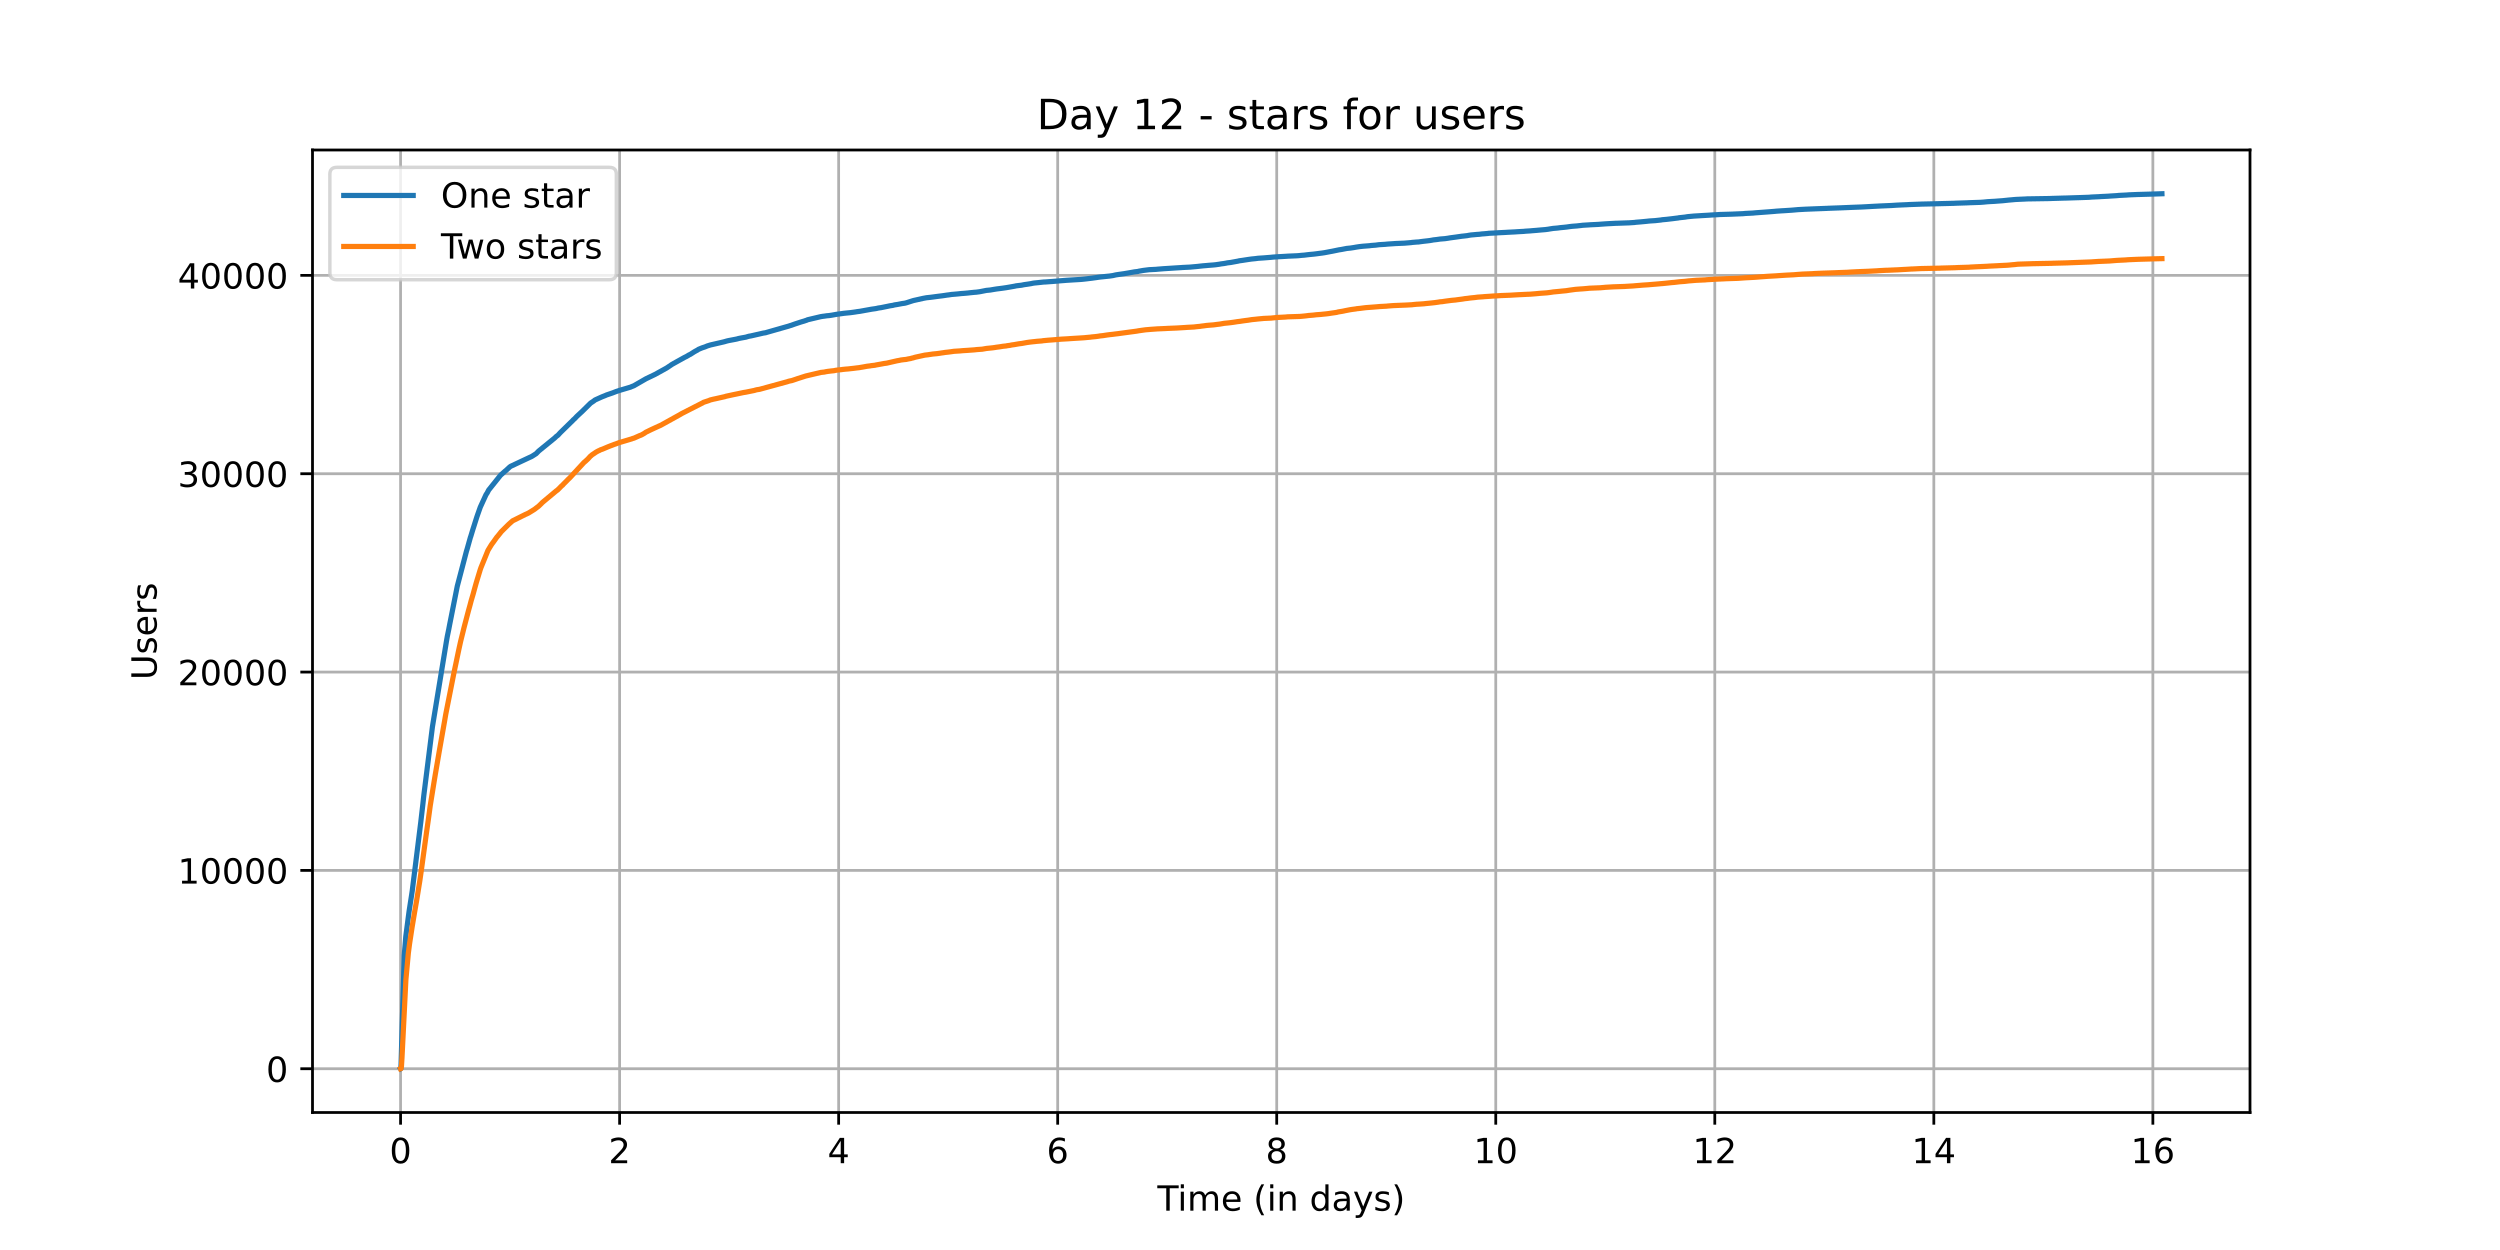 <?xml version="1.0" encoding="utf-8" standalone="no"?>
<!DOCTYPE svg PUBLIC "-//W3C//DTD SVG 1.1//EN"
  "http://www.w3.org/Graphics/SVG/1.1/DTD/svg11.dtd">
<!-- Created with matplotlib (https://matplotlib.org/) -->
<svg height="360pt" version="1.1" viewBox="0 0 720 360" width="720pt" xmlns="http://www.w3.org/2000/svg" xmlns:xlink="http://www.w3.org/1999/xlink">
 <defs>
  <style type="text/css">*{stroke-linecap:butt;stroke-linejoin:round;}</style>
 </defs>
 <g id="figure_1">
  <g id="patch_1">
   <path d="M 0 360 
L 720 360 
L 720 0 
L 0 0 
z
" style="fill:#ffffff;"/>
  </g>
  <g id="axes_1">
   <g id="patch_2">
    <path d="M 90 320.4 
L 648 320.4 
L 648 43.2 
L 90 43.2 
z
" style="fill:#ffffff;"/>
   </g>
   <g id="matplotlib.axis_1">
    <g id="xtick_1">
     <g id="line2d_1">
      <path clip-path="url(#pd84217b434)" d="M 115.364 320.4 
L 115.364 43.2 
" style="fill:none;stroke:#b0b0b0;stroke-linecap:square;stroke-width:0.8;"/>
     </g>
     <g id="line2d_2">
      <defs>
       <path d="M 0 0 
L 0 3.5 
" id="m5173b60375" style="stroke:#000000;stroke-width:0.8;"/>
      </defs>
      <g>
       <use style="stroke:#000000;stroke-width:0.8;" x="115.364" xlink:href="#m5173b60375" y="320.4"/>
      </g>
     </g>
     <g id="text_1">
      <!-- 0 -->
      <g transform="translate(112.182 334.998)scale(0.1 -0.1)">
       <defs>
        <path d="M 31.781 66.406 
Q 24.172 66.406 20.328 58.906 
Q 16.5 51.422 16.5 36.375 
Q 16.5 21.391 20.328 13.891 
Q 24.172 6.391 31.781 6.391 
Q 39.453 6.391 43.281 13.891 
Q 47.125 21.391 47.125 36.375 
Q 47.125 51.422 43.281 58.906 
Q 39.453 66.406 31.781 66.406 
z
M 31.781 74.219 
Q 44.047 74.219 50.516 64.516 
Q 56.984 54.828 56.984 36.375 
Q 56.984 17.969 50.516 8.266 
Q 44.047 -1.422 31.781 -1.422 
Q 19.531 -1.422 13.062 8.266 
Q 6.594 17.969 6.594 36.375 
Q 6.594 54.828 13.062 64.516 
Q 19.531 74.219 31.781 74.219 
z
" id="DejaVuSans-48"/>
       </defs>
       <use xlink:href="#DejaVuSans-48"/>
      </g>
     </g>
    </g>
    <g id="xtick_2">
     <g id="line2d_3">
      <path clip-path="url(#pd84217b434)" d="M 178.446 320.4 
L 178.446 43.2 
" style="fill:none;stroke:#b0b0b0;stroke-linecap:square;stroke-width:0.8;"/>
     </g>
     <g id="line2d_4">
      <g>
       <use style="stroke:#000000;stroke-width:0.8;" x="178.446" xlink:href="#m5173b60375" y="320.4"/>
      </g>
     </g>
     <g id="text_2">
      <!-- 2 -->
      <g transform="translate(175.265 334.998)scale(0.1 -0.1)">
       <defs>
        <path d="M 19.188 8.297 
L 53.609 8.297 
L 53.609 0 
L 7.328 0 
L 7.328 8.297 
Q 12.938 14.109 22.625 23.891 
Q 32.328 33.688 34.812 36.531 
Q 39.547 41.844 41.422 45.531 
Q 43.312 49.219 43.312 52.781 
Q 43.312 58.594 39.234 62.25 
Q 35.156 65.922 28.609 65.922 
Q 23.969 65.922 18.812 64.312 
Q 13.672 62.703 7.812 59.422 
L 7.812 69.391 
Q 13.766 71.781 18.938 73 
Q 24.125 74.219 28.422 74.219 
Q 39.75 74.219 46.484 68.547 
Q 53.219 62.891 53.219 53.422 
Q 53.219 48.922 51.531 44.891 
Q 49.859 40.875 45.406 35.406 
Q 44.188 33.984 37.641 27.219 
Q 31.109 20.453 19.188 8.297 
z
" id="DejaVuSans-50"/>
       </defs>
       <use xlink:href="#DejaVuSans-50"/>
      </g>
     </g>
    </g>
    <g id="xtick_3">
     <g id="line2d_5">
      <path clip-path="url(#pd84217b434)" d="M 241.529 320.4 
L 241.529 43.2 
" style="fill:none;stroke:#b0b0b0;stroke-linecap:square;stroke-width:0.8;"/>
     </g>
     <g id="line2d_6">
      <g>
       <use style="stroke:#000000;stroke-width:0.8;" x="241.529" xlink:href="#m5173b60375" y="320.4"/>
      </g>
     </g>
     <g id="text_3">
      <!-- 4 -->
      <g transform="translate(238.348 334.998)scale(0.1 -0.1)">
       <defs>
        <path d="M 37.797 64.312 
L 12.891 25.391 
L 37.797 25.391 
z
M 35.203 72.906 
L 47.609 72.906 
L 47.609 25.391 
L 58.016 25.391 
L 58.016 17.188 
L 47.609 17.188 
L 47.609 0 
L 37.797 0 
L 37.797 17.188 
L 4.891 17.188 
L 4.891 26.703 
z
" id="DejaVuSans-52"/>
       </defs>
       <use xlink:href="#DejaVuSans-52"/>
      </g>
     </g>
    </g>
    <g id="xtick_4">
     <g id="line2d_7">
      <path clip-path="url(#pd84217b434)" d="M 304.612 320.4 
L 304.612 43.2 
" style="fill:none;stroke:#b0b0b0;stroke-linecap:square;stroke-width:0.8;"/>
     </g>
     <g id="line2d_8">
      <g>
       <use style="stroke:#000000;stroke-width:0.8;" x="304.612" xlink:href="#m5173b60375" y="320.4"/>
      </g>
     </g>
     <g id="text_4">
      <!-- 6 -->
      <g transform="translate(301.43 334.998)scale(0.1 -0.1)">
       <defs>
        <path d="M 33.016 40.375 
Q 26.375 40.375 22.484 35.828 
Q 18.609 31.297 18.609 23.391 
Q 18.609 15.531 22.484 10.953 
Q 26.375 6.391 33.016 6.391 
Q 39.656 6.391 43.531 10.953 
Q 47.406 15.531 47.406 23.391 
Q 47.406 31.297 43.531 35.828 
Q 39.656 40.375 33.016 40.375 
z
M 52.594 71.297 
L 52.594 62.312 
Q 48.875 64.062 45.094 64.984 
Q 41.312 65.922 37.594 65.922 
Q 27.828 65.922 22.672 59.328 
Q 17.531 52.734 16.797 39.406 
Q 19.672 43.656 24.016 45.922 
Q 28.375 48.188 33.594 48.188 
Q 44.578 48.188 50.953 41.516 
Q 57.328 34.859 57.328 23.391 
Q 57.328 12.156 50.688 5.359 
Q 44.047 -1.422 33.016 -1.422 
Q 20.359 -1.422 13.672 8.266 
Q 6.984 17.969 6.984 36.375 
Q 6.984 53.656 15.188 63.938 
Q 23.391 74.219 37.203 74.219 
Q 40.922 74.219 44.703 73.484 
Q 48.484 72.75 52.594 71.297 
z
" id="DejaVuSans-54"/>
       </defs>
       <use xlink:href="#DejaVuSans-54"/>
      </g>
     </g>
    </g>
    <g id="xtick_5">
     <g id="line2d_9">
      <path clip-path="url(#pd84217b434)" d="M 367.694 320.4 
L 367.694 43.2 
" style="fill:none;stroke:#b0b0b0;stroke-linecap:square;stroke-width:0.8;"/>
     </g>
     <g id="line2d_10">
      <g>
       <use style="stroke:#000000;stroke-width:0.8;" x="367.694" xlink:href="#m5173b60375" y="320.4"/>
      </g>
     </g>
     <g id="text_5">
      <!-- 8 -->
      <g transform="translate(364.513 334.998)scale(0.1 -0.1)">
       <defs>
        <path d="M 31.781 34.625 
Q 24.75 34.625 20.719 30.859 
Q 16.703 27.094 16.703 20.516 
Q 16.703 13.922 20.719 10.156 
Q 24.75 6.391 31.781 6.391 
Q 38.812 6.391 42.859 10.172 
Q 46.922 13.969 46.922 20.516 
Q 46.922 27.094 42.891 30.859 
Q 38.875 34.625 31.781 34.625 
z
M 21.922 38.812 
Q 15.578 40.375 12.031 44.719 
Q 8.5 49.078 8.5 55.328 
Q 8.5 64.062 14.719 69.141 
Q 20.953 74.219 31.781 74.219 
Q 42.672 74.219 48.875 69.141 
Q 55.078 64.062 55.078 55.328 
Q 55.078 49.078 51.531 44.719 
Q 48 40.375 41.703 38.812 
Q 48.828 37.156 52.797 32.312 
Q 56.781 27.484 56.781 20.516 
Q 56.781 9.906 50.312 4.234 
Q 43.844 -1.422 31.781 -1.422 
Q 19.734 -1.422 13.25 4.234 
Q 6.781 9.906 6.781 20.516 
Q 6.781 27.484 10.781 32.312 
Q 14.797 37.156 21.922 38.812 
z
M 18.312 54.391 
Q 18.312 48.734 21.844 45.562 
Q 25.391 42.391 31.781 42.391 
Q 38.141 42.391 41.719 45.562 
Q 45.312 48.734 45.312 54.391 
Q 45.312 60.062 41.719 63.234 
Q 38.141 66.406 31.781 66.406 
Q 25.391 66.406 21.844 63.234 
Q 18.312 60.062 18.312 54.391 
z
" id="DejaVuSans-56"/>
       </defs>
       <use xlink:href="#DejaVuSans-56"/>
      </g>
     </g>
    </g>
    <g id="xtick_6">
     <g id="line2d_11">
      <path clip-path="url(#pd84217b434)" d="M 430.777 320.4 
L 430.777 43.2 
" style="fill:none;stroke:#b0b0b0;stroke-linecap:square;stroke-width:0.8;"/>
     </g>
     <g id="line2d_12">
      <g>
       <use style="stroke:#000000;stroke-width:0.8;" x="430.777" xlink:href="#m5173b60375" y="320.4"/>
      </g>
     </g>
     <g id="text_6">
      <!-- 10 -->
      <g transform="translate(424.414 334.998)scale(0.1 -0.1)">
       <defs>
        <path d="M 12.406 8.297 
L 28.516 8.297 
L 28.516 63.922 
L 10.984 60.406 
L 10.984 69.391 
L 28.422 72.906 
L 38.281 72.906 
L 38.281 8.297 
L 54.391 8.297 
L 54.391 0 
L 12.406 0 
z
" id="DejaVuSans-49"/>
       </defs>
       <use xlink:href="#DejaVuSans-49"/>
       <use x="63.623" xlink:href="#DejaVuSans-48"/>
      </g>
     </g>
    </g>
    <g id="xtick_7">
     <g id="line2d_13">
      <path clip-path="url(#pd84217b434)" d="M 493.859 320.4 
L 493.859 43.2 
" style="fill:none;stroke:#b0b0b0;stroke-linecap:square;stroke-width:0.8;"/>
     </g>
     <g id="line2d_14">
      <g>
       <use style="stroke:#000000;stroke-width:0.8;" x="493.859" xlink:href="#m5173b60375" y="320.4"/>
      </g>
     </g>
     <g id="text_7">
      <!-- 12 -->
      <g transform="translate(487.497 334.998)scale(0.1 -0.1)">
       <use xlink:href="#DejaVuSans-49"/>
       <use x="63.623" xlink:href="#DejaVuSans-50"/>
      </g>
     </g>
    </g>
    <g id="xtick_8">
     <g id="line2d_15">
      <path clip-path="url(#pd84217b434)" d="M 556.942 320.4 
L 556.942 43.2 
" style="fill:none;stroke:#b0b0b0;stroke-linecap:square;stroke-width:0.8;"/>
     </g>
     <g id="line2d_16">
      <g>
       <use style="stroke:#000000;stroke-width:0.8;" x="556.942" xlink:href="#m5173b60375" y="320.4"/>
      </g>
     </g>
     <g id="text_8">
      <!-- 14 -->
      <g transform="translate(550.58 334.998)scale(0.1 -0.1)">
       <use xlink:href="#DejaVuSans-49"/>
       <use x="63.623" xlink:href="#DejaVuSans-52"/>
      </g>
     </g>
    </g>
    <g id="xtick_9">
     <g id="line2d_17">
      <path clip-path="url(#pd84217b434)" d="M 620.025 320.4 
L 620.025 43.2 
" style="fill:none;stroke:#b0b0b0;stroke-linecap:square;stroke-width:0.8;"/>
     </g>
     <g id="line2d_18">
      <g>
       <use style="stroke:#000000;stroke-width:0.8;" x="620.025" xlink:href="#m5173b60375" y="320.4"/>
      </g>
     </g>
     <g id="text_9">
      <!-- 16 -->
      <g transform="translate(613.662 334.998)scale(0.1 -0.1)">
       <use xlink:href="#DejaVuSans-49"/>
       <use x="63.623" xlink:href="#DejaVuSans-54"/>
      </g>
     </g>
    </g>
    <g id="text_10">
     <!-- Time (in days) -->
     <g transform="translate(333.327 348.677)scale(0.1 -0.1)">
      <defs>
       <path d="M -0.297 72.906 
L 61.375 72.906 
L 61.375 64.594 
L 35.5 64.594 
L 35.5 0 
L 25.594 0 
L 25.594 64.594 
L -0.297 64.594 
z
" id="DejaVuSans-84"/>
       <path d="M 9.422 54.688 
L 18.406 54.688 
L 18.406 0 
L 9.422 0 
z
M 9.422 75.984 
L 18.406 75.984 
L 18.406 64.594 
L 9.422 64.594 
z
" id="DejaVuSans-105"/>
       <path d="M 52 44.188 
Q 55.375 50.25 60.062 53.125 
Q 64.75 56 71.094 56 
Q 79.641 56 84.281 50.016 
Q 88.922 44.047 88.922 33.016 
L 88.922 0 
L 79.891 0 
L 79.891 32.719 
Q 79.891 40.578 77.094 44.375 
Q 74.312 48.188 68.609 48.188 
Q 61.625 48.188 57.562 43.547 
Q 53.516 38.922 53.516 30.906 
L 53.516 0 
L 44.484 0 
L 44.484 32.719 
Q 44.484 40.625 41.703 44.406 
Q 38.922 48.188 33.109 48.188 
Q 26.219 48.188 22.156 43.531 
Q 18.109 38.875 18.109 30.906 
L 18.109 0 
L 9.078 0 
L 9.078 54.688 
L 18.109 54.688 
L 18.109 46.188 
Q 21.188 51.219 25.484 53.609 
Q 29.781 56 35.688 56 
Q 41.656 56 45.828 52.969 
Q 50 49.953 52 44.188 
z
" id="DejaVuSans-109"/>
       <path d="M 56.203 29.594 
L 56.203 25.203 
L 14.891 25.203 
Q 15.484 15.922 20.484 11.062 
Q 25.484 6.203 34.422 6.203 
Q 39.594 6.203 44.453 7.469 
Q 49.312 8.734 54.109 11.281 
L 54.109 2.781 
Q 49.266 0.734 44.188 -0.344 
Q 39.109 -1.422 33.891 -1.422 
Q 20.797 -1.422 13.156 6.188 
Q 5.516 13.812 5.516 26.812 
Q 5.516 40.234 12.766 48.109 
Q 20.016 56 32.328 56 
Q 43.359 56 49.781 48.891 
Q 56.203 41.797 56.203 29.594 
z
M 47.219 32.234 
Q 47.125 39.594 43.094 43.984 
Q 39.062 48.391 32.422 48.391 
Q 24.906 48.391 20.391 44.141 
Q 15.875 39.891 15.188 32.172 
z
" id="DejaVuSans-101"/>
       <path id="DejaVuSans-32"/>
       <path d="M 31 75.875 
Q 24.469 64.656 21.281 53.656 
Q 18.109 42.672 18.109 31.391 
Q 18.109 20.125 21.312 9.062 
Q 24.516 -2 31 -13.188 
L 23.188 -13.188 
Q 15.875 -1.703 12.234 9.375 
Q 8.594 20.453 8.594 31.391 
Q 8.594 42.281 12.203 53.312 
Q 15.828 64.359 23.188 75.875 
z
" id="DejaVuSans-40"/>
       <path d="M 54.891 33.016 
L 54.891 0 
L 45.906 0 
L 45.906 32.719 
Q 45.906 40.484 42.875 44.328 
Q 39.844 48.188 33.797 48.188 
Q 26.516 48.188 22.312 43.547 
Q 18.109 38.922 18.109 30.906 
L 18.109 0 
L 9.078 0 
L 9.078 54.688 
L 18.109 54.688 
L 18.109 46.188 
Q 21.344 51.125 25.703 53.562 
Q 30.078 56 35.797 56 
Q 45.219 56 50.047 50.172 
Q 54.891 44.344 54.891 33.016 
z
" id="DejaVuSans-110"/>
       <path d="M 45.406 46.391 
L 45.406 75.984 
L 54.391 75.984 
L 54.391 0 
L 45.406 0 
L 45.406 8.203 
Q 42.578 3.328 38.25 0.953 
Q 33.938 -1.422 27.875 -1.422 
Q 17.969 -1.422 11.734 6.484 
Q 5.516 14.406 5.516 27.297 
Q 5.516 40.188 11.734 48.094 
Q 17.969 56 27.875 56 
Q 33.938 56 38.25 53.625 
Q 42.578 51.266 45.406 46.391 
z
M 14.797 27.297 
Q 14.797 17.391 18.875 11.75 
Q 22.953 6.109 30.078 6.109 
Q 37.203 6.109 41.297 11.75 
Q 45.406 17.391 45.406 27.297 
Q 45.406 37.203 41.297 42.844 
Q 37.203 48.484 30.078 48.484 
Q 22.953 48.484 18.875 42.844 
Q 14.797 37.203 14.797 27.297 
z
" id="DejaVuSans-100"/>
       <path d="M 34.281 27.484 
Q 23.391 27.484 19.188 25 
Q 14.984 22.516 14.984 16.5 
Q 14.984 11.719 18.141 8.906 
Q 21.297 6.109 26.703 6.109 
Q 34.188 6.109 38.703 11.406 
Q 43.219 16.703 43.219 25.484 
L 43.219 27.484 
z
M 52.203 31.203 
L 52.203 0 
L 43.219 0 
L 43.219 8.297 
Q 40.141 3.328 35.547 0.953 
Q 30.953 -1.422 24.312 -1.422 
Q 15.922 -1.422 10.953 3.297 
Q 6 8.016 6 15.922 
Q 6 25.141 12.172 29.828 
Q 18.359 34.516 30.609 34.516 
L 43.219 34.516 
L 43.219 35.406 
Q 43.219 41.609 39.141 45 
Q 35.062 48.391 27.688 48.391 
Q 23 48.391 18.547 47.266 
Q 14.109 46.141 10.016 43.891 
L 10.016 52.203 
Q 14.938 54.109 19.578 55.047 
Q 24.219 56 28.609 56 
Q 40.484 56 46.344 49.844 
Q 52.203 43.703 52.203 31.203 
z
" id="DejaVuSans-97"/>
       <path d="M 32.172 -5.078 
Q 28.375 -14.844 24.75 -17.812 
Q 21.141 -20.797 15.094 -20.797 
L 7.906 -20.797 
L 7.906 -13.281 
L 13.188 -13.281 
Q 16.891 -13.281 18.938 -11.516 
Q 21 -9.766 23.484 -3.219 
L 25.094 0.875 
L 2.984 54.688 
L 12.5 54.688 
L 29.594 11.922 
L 46.688 54.688 
L 56.203 54.688 
z
" id="DejaVuSans-121"/>
       <path d="M 44.281 53.078 
L 44.281 44.578 
Q 40.484 46.531 36.375 47.5 
Q 32.281 48.484 27.875 48.484 
Q 21.188 48.484 17.844 46.438 
Q 14.5 44.391 14.5 40.281 
Q 14.5 37.156 16.891 35.375 
Q 19.281 33.594 26.516 31.984 
L 29.594 31.297 
Q 39.156 29.25 43.188 25.516 
Q 47.219 21.781 47.219 15.094 
Q 47.219 7.469 41.188 3.016 
Q 35.156 -1.422 24.609 -1.422 
Q 20.219 -1.422 15.453 -0.562 
Q 10.688 0.297 5.422 2 
L 5.422 11.281 
Q 10.406 8.688 15.234 7.391 
Q 20.062 6.109 24.812 6.109 
Q 31.156 6.109 34.562 8.281 
Q 37.984 10.453 37.984 14.406 
Q 37.984 18.062 35.516 20.016 
Q 33.062 21.969 24.703 23.781 
L 21.578 24.516 
Q 13.234 26.266 9.516 29.906 
Q 5.812 33.547 5.812 39.891 
Q 5.812 47.609 11.281 51.797 
Q 16.75 56 26.812 56 
Q 31.781 56 36.172 55.266 
Q 40.578 54.547 44.281 53.078 
z
" id="DejaVuSans-115"/>
       <path d="M 8.016 75.875 
L 15.828 75.875 
Q 23.141 64.359 26.781 53.312 
Q 30.422 42.281 30.422 31.391 
Q 30.422 20.453 26.781 9.375 
Q 23.141 -1.703 15.828 -13.188 
L 8.016 -13.188 
Q 14.5 -2 17.703 9.062 
Q 20.906 20.125 20.906 31.391 
Q 20.906 42.672 17.703 53.656 
Q 14.5 64.656 8.016 75.875 
z
" id="DejaVuSans-41"/>
      </defs>
      <use xlink:href="#DejaVuSans-84"/>
      <use x="57.959" xlink:href="#DejaVuSans-105"/>
      <use x="85.742" xlink:href="#DejaVuSans-109"/>
      <use x="183.154" xlink:href="#DejaVuSans-101"/>
      <use x="244.678" xlink:href="#DejaVuSans-32"/>
      <use x="276.465" xlink:href="#DejaVuSans-40"/>
      <use x="315.479" xlink:href="#DejaVuSans-105"/>
      <use x="343.262" xlink:href="#DejaVuSans-110"/>
      <use x="406.641" xlink:href="#DejaVuSans-32"/>
      <use x="438.428" xlink:href="#DejaVuSans-100"/>
      <use x="501.904" xlink:href="#DejaVuSans-97"/>
      <use x="563.184" xlink:href="#DejaVuSans-121"/>
      <use x="622.363" xlink:href="#DejaVuSans-115"/>
      <use x="674.463" xlink:href="#DejaVuSans-41"/>
     </g>
    </g>
   </g>
   <g id="matplotlib.axis_2">
    <g id="ytick_1">
     <g id="line2d_19">
      <path clip-path="url(#pd84217b434)" d="M 90 307.8 
L 648 307.8 
" style="fill:none;stroke:#b0b0b0;stroke-linecap:square;stroke-width:0.8;"/>
     </g>
     <g id="line2d_20">
      <defs>
       <path d="M 0 0 
L -3.5 0 
" id="m7e2d57aa40" style="stroke:#000000;stroke-width:0.8;"/>
      </defs>
      <g>
       <use style="stroke:#000000;stroke-width:0.8;" x="90" xlink:href="#m7e2d57aa40" y="307.8"/>
      </g>
     </g>
     <g id="text_11">
      <!-- 0 -->
      <g transform="translate(76.638 311.599)scale(0.1 -0.1)">
       <use xlink:href="#DejaVuSans-48"/>
      </g>
     </g>
    </g>
    <g id="ytick_2">
     <g id="line2d_21">
      <path clip-path="url(#pd84217b434)" d="M 90 250.677 
L 648 250.677 
" style="fill:none;stroke:#b0b0b0;stroke-linecap:square;stroke-width:0.8;"/>
     </g>
     <g id="line2d_22">
      <g>
       <use style="stroke:#000000;stroke-width:0.8;" x="90" xlink:href="#m7e2d57aa40" y="250.677"/>
      </g>
     </g>
     <g id="text_12">
      <!-- 10000 -->
      <g transform="translate(51.188 254.476)scale(0.1 -0.1)">
       <use xlink:href="#DejaVuSans-49"/>
       <use x="63.623" xlink:href="#DejaVuSans-48"/>
       <use x="127.246" xlink:href="#DejaVuSans-48"/>
       <use x="190.869" xlink:href="#DejaVuSans-48"/>
       <use x="254.492" xlink:href="#DejaVuSans-48"/>
      </g>
     </g>
    </g>
    <g id="ytick_3">
     <g id="line2d_23">
      <path clip-path="url(#pd84217b434)" d="M 90 193.553 
L 648 193.553 
" style="fill:none;stroke:#b0b0b0;stroke-linecap:square;stroke-width:0.8;"/>
     </g>
     <g id="line2d_24">
      <g>
       <use style="stroke:#000000;stroke-width:0.8;" x="90" xlink:href="#m7e2d57aa40" y="193.553"/>
      </g>
     </g>
     <g id="text_13">
      <!-- 20000 -->
      <g transform="translate(51.188 197.352)scale(0.1 -0.1)">
       <use xlink:href="#DejaVuSans-50"/>
       <use x="63.623" xlink:href="#DejaVuSans-48"/>
       <use x="127.246" xlink:href="#DejaVuSans-48"/>
       <use x="190.869" xlink:href="#DejaVuSans-48"/>
       <use x="254.492" xlink:href="#DejaVuSans-48"/>
      </g>
     </g>
    </g>
    <g id="ytick_4">
     <g id="line2d_25">
      <path clip-path="url(#pd84217b434)" d="M 90 136.43 
L 648 136.43 
" style="fill:none;stroke:#b0b0b0;stroke-linecap:square;stroke-width:0.8;"/>
     </g>
     <g id="line2d_26">
      <g>
       <use style="stroke:#000000;stroke-width:0.8;" x="90" xlink:href="#m7e2d57aa40" y="136.43"/>
      </g>
     </g>
     <g id="text_14">
      <!-- 30000 -->
      <g transform="translate(51.188 140.229)scale(0.1 -0.1)">
       <defs>
        <path d="M 40.578 39.312 
Q 47.656 37.797 51.625 33 
Q 55.609 28.219 55.609 21.188 
Q 55.609 10.406 48.188 4.484 
Q 40.766 -1.422 27.094 -1.422 
Q 22.516 -1.422 17.656 -0.516 
Q 12.797 0.391 7.625 2.203 
L 7.625 11.719 
Q 11.719 9.328 16.594 8.109 
Q 21.484 6.891 26.812 6.891 
Q 36.078 6.891 40.938 10.547 
Q 45.797 14.203 45.797 21.188 
Q 45.797 27.641 41.281 31.266 
Q 36.766 34.906 28.719 34.906 
L 20.219 34.906 
L 20.219 43.016 
L 29.109 43.016 
Q 36.375 43.016 40.234 45.922 
Q 44.094 48.828 44.094 54.297 
Q 44.094 59.906 40.109 62.906 
Q 36.141 65.922 28.719 65.922 
Q 24.656 65.922 20.016 65.031 
Q 15.375 64.156 9.812 62.312 
L 9.812 71.094 
Q 15.438 72.656 20.344 73.438 
Q 25.25 74.219 29.594 74.219 
Q 40.828 74.219 47.359 69.109 
Q 53.906 64.016 53.906 55.328 
Q 53.906 49.266 50.438 45.094 
Q 46.969 40.922 40.578 39.312 
z
" id="DejaVuSans-51"/>
       </defs>
       <use xlink:href="#DejaVuSans-51"/>
       <use x="63.623" xlink:href="#DejaVuSans-48"/>
       <use x="127.246" xlink:href="#DejaVuSans-48"/>
       <use x="190.869" xlink:href="#DejaVuSans-48"/>
       <use x="254.492" xlink:href="#DejaVuSans-48"/>
      </g>
     </g>
    </g>
    <g id="ytick_5">
     <g id="line2d_27">
      <path clip-path="url(#pd84217b434)" d="M 90 79.306 
L 648 79.306 
" style="fill:none;stroke:#b0b0b0;stroke-linecap:square;stroke-width:0.8;"/>
     </g>
     <g id="line2d_28">
      <g>
       <use style="stroke:#000000;stroke-width:0.8;" x="90" xlink:href="#m7e2d57aa40" y="79.306"/>
      </g>
     </g>
     <g id="text_15">
      <!-- 40000 -->
      <g transform="translate(51.188 83.106)scale(0.1 -0.1)">
       <use xlink:href="#DejaVuSans-52"/>
       <use x="63.623" xlink:href="#DejaVuSans-48"/>
       <use x="127.246" xlink:href="#DejaVuSans-48"/>
       <use x="190.869" xlink:href="#DejaVuSans-48"/>
       <use x="254.492" xlink:href="#DejaVuSans-48"/>
      </g>
     </g>
    </g>
    <g id="text_16">
     <!-- Users -->
     <g transform="translate(45.108 195.801)rotate(-90)scale(0.1 -0.1)">
      <defs>
       <path d="M 8.688 72.906 
L 18.609 72.906 
L 18.609 28.609 
Q 18.609 16.891 22.844 11.734 
Q 27.094 6.594 36.625 6.594 
Q 46.094 6.594 50.344 11.734 
Q 54.594 16.891 54.594 28.609 
L 54.594 72.906 
L 64.5 72.906 
L 64.5 27.391 
Q 64.5 13.141 57.438 5.859 
Q 50.391 -1.422 36.625 -1.422 
Q 22.797 -1.422 15.734 5.859 
Q 8.688 13.141 8.688 27.391 
z
" id="DejaVuSans-85"/>
       <path d="M 41.109 46.297 
Q 39.594 47.172 37.812 47.578 
Q 36.031 48 33.891 48 
Q 26.266 48 22.188 43.047 
Q 18.109 38.094 18.109 28.812 
L 18.109 0 
L 9.078 0 
L 9.078 54.688 
L 18.109 54.688 
L 18.109 46.188 
Q 20.953 51.172 25.484 53.578 
Q 30.031 56 36.531 56 
Q 37.453 56 38.578 55.875 
Q 39.703 55.766 41.062 55.516 
z
" id="DejaVuSans-114"/>
      </defs>
      <use xlink:href="#DejaVuSans-85"/>
      <use x="73.193" xlink:href="#DejaVuSans-115"/>
      <use x="125.293" xlink:href="#DejaVuSans-101"/>
      <use x="186.816" xlink:href="#DejaVuSans-114"/>
      <use x="227.93" xlink:href="#DejaVuSans-115"/>
     </g>
    </g>
   </g>
   <g id="line2d_29">
    <path clip-path="url(#pd84217b434)" d="M 115.364 307.8 
L 115.44 307.749 
L 115.505 306.538 
L 116.416 275.211 
L 116.872 269.687 
L 117.567 264.346 
L 117.827 262.41 
L 118.131 260.428 
L 118.522 257.92 
L 118.717 256.623 
L 121.17 236.91 
L 121.801 231.46 
L 122.062 229.038 
L 124.537 209.313 
L 128.574 184.699 
L 128.813 183.334 
L 129.247 181.22 
L 129.508 179.849 
L 131.7 168.802 
L 134.348 158.714 
L 134.522 158.159 
L 135.477 154.761 
L 135.585 154.464 
L 136.258 152.259 
L 136.345 151.996 
L 137.322 148.911 
L 137.539 148.277 
L 137.691 147.849 
L 138.321 146.066 
L 139.97 142.468 
L 140.318 141.948 
L 140.73 141.148 
L 140.882 140.96 
L 144.138 136.887 
L 145.44 135.716 
L 145.766 135.459 
L 145.874 135.356 
L 146.786 134.51 
L 147.092 134.288 
L 147.591 134.059 
L 147.787 133.979 
L 148.243 133.751 
L 150.261 132.802 
L 150.478 132.7 
L 152.453 131.774 
L 152.974 131.54 
L 153.278 131.374 
L 154.407 130.655 
L 154.928 130.118 
L 155.145 129.895 
L 159.356 126.467 
L 159.682 126.205 
L 159.856 126.045 
L 160.203 125.702 
L 160.616 125.405 
L 160.79 125.239 
L 161.202 124.777 
L 161.484 124.485 
L 162.201 123.788 
L 164.48 121.56 
L 164.762 121.298 
L 165.174 120.852 
L 165.37 120.704 
L 165.63 120.447 
L 166.086 119.955 
L 166.325 119.733 
L 167.41 118.721 
L 167.519 118.63 
L 170.102 116.088 
L 171.014 115.483 
L 171.296 115.243 
L 171.578 115.1 
L 173.358 114.294 
L 174.248 113.946 
L 174.444 113.86 
L 174.661 113.757 
L 174.878 113.683 
L 176.332 113.192 
L 176.571 113.101 
L 177.483 112.746 
L 178.068 112.558 
L 178.373 112.449 
L 181.607 111.49 
L 181.802 111.393 
L 182.605 111.073 
L 182.931 110.878 
L 183.3 110.667 
L 185.818 109.216 
L 186.057 109.079 
L 188.401 107.954 
L 188.619 107.851 
L 191.943 106.011 
L 192.138 105.886 
L 192.42 105.697 
L 193.571 104.92 
L 196.979 103.024 
L 197.262 102.875 
L 197.782 102.63 
L 197.978 102.481 
L 198.152 102.418 
L 198.325 102.276 
L 198.847 102.03 
L 199.715 101.47 
L 200.019 101.282 
L 200.584 100.967 
L 200.779 100.876 
L 201.191 100.596 
L 202.212 100.179 
L 202.538 100.071 
L 202.755 100.002 
L 203.059 99.899 
L 203.406 99.756 
L 203.645 99.648 
L 204.232 99.465 
L 204.579 99.357 
L 208.378 98.477 
L 208.769 98.374 
L 208.986 98.306 
L 209.377 98.197 
L 209.811 98.094 
L 211.353 97.803 
L 211.917 97.694 
L 212.308 97.609 
L 212.677 97.5 
L 212.895 97.454 
L 213.439 97.346 
L 214.831 97.095 
L 215.156 96.992 
L 215.678 96.843 
L 216.308 96.735 
L 219.824 95.929 
L 220.497 95.826 
L 220.801 95.729 
L 226.401 94.13 
L 226.857 94.004 
L 227.183 93.907 
L 227.487 93.799 
L 227.877 93.69 
L 228.616 93.421 
L 228.92 93.313 
L 230.57 92.77 
L 231.113 92.605 
L 231.461 92.508 
L 231.678 92.439 
L 231.982 92.33 
L 232.307 92.228 
L 232.59 92.091 
L 236.39 91.194 
L 237.085 91.085 
L 237.389 91.051 
L 238.127 90.942 
L 238.735 90.891 
L 239.495 90.782 
L 240.775 90.554 
L 241.448 90.445 
L 242.251 90.343 
L 243.011 90.234 
L 243.727 90.16 
L 244.856 90.051 
L 245.746 89.931 
L 246.462 89.828 
L 246.81 89.766 
L 247.656 89.657 
L 249.067 89.4 
L 249.675 89.291 
L 251.064 89.04 
L 251.846 88.932 
L 252.171 88.886 
L 252.671 88.783 
L 252.932 88.715 
L 253.714 88.606 
L 255.602 88.223 
L 256.08 88.12 
L 256.427 88.052 
L 257.122 87.949 
L 257.599 87.818 
L 258.294 87.709 
L 259.793 87.429 
L 260.553 87.326 
L 261.009 87.212 
L 262.79 86.641 
L 263.073 86.555 
L 265.873 85.927 
L 266.46 85.818 
L 266.829 85.75 
L 267.871 85.641 
L 268.718 85.533 
L 269.521 85.424 
L 270.39 85.31 
L 271.28 85.201 
L 272.192 85.07 
L 272.864 84.967 
L 273.125 84.944 
L 273.798 84.842 
L 273.971 84.813 
L 275.252 84.704 
L 275.926 84.642 
L 276.925 84.533 
L 277.49 84.499 
L 278.706 84.39 
L 279.488 84.299 
L 280.573 84.19 
L 281.181 84.145 
L 282.006 84.036 
L 282.353 83.979 
L 284.068 83.636 
L 285.175 83.528 
L 286.412 83.316 
L 287.107 83.208 
L 287.932 83.105 
L 288.779 82.996 
L 289.712 82.859 
L 290.363 82.751 
L 291.622 82.528 
L 292.209 82.425 
L 292.622 82.328 
L 293.491 82.22 
L 294.229 82.134 
L 294.706 82.031 
L 295.075 81.963 
L 295.88 81.854 
L 296.944 81.683 
L 297.444 81.574 
L 297.791 81.517 
L 298.876 81.408 
L 299.571 81.334 
L 300.57 81.226 
L 301.047 81.209 
L 302.523 81.1 
L 303.066 81.066 
L 304.411 80.957 
L 305.106 80.889 
L 306.495 80.78 
L 307.125 80.729 
L 308.861 80.62 
L 309.425 80.586 
L 311.249 80.477 
L 311.878 80.42 
L 312.855 80.312 
L 313.68 80.209 
L 314.57 80.106 
L 314.896 80.055 
L 315.699 79.946 
L 316.697 79.798 
L 317.761 79.689 
L 318.455 79.615 
L 319.541 79.506 
L 320.54 79.358 
L 320.974 79.255 
L 321.386 79.163 
L 322.081 79.055 
L 322.972 78.929 
L 323.732 78.821 
L 324.861 78.632 
L 325.469 78.524 
L 326.75 78.295 
L 327.706 78.187 
L 327.966 78.112 
L 329.27 77.884 
L 330.138 77.775 
L 330.942 77.673 
L 333.005 77.57 
L 333.287 77.535 
L 334.632 77.427 
L 335.218 77.381 
L 336.933 77.273 
L 338.605 77.164 
L 340.255 77.061 
L 340.515 77.038 
L 342.729 76.93 
L 343.402 76.867 
L 344.553 76.764 
L 344.814 76.741 
L 345.747 76.633 
L 346.441 76.559 
L 347.679 76.456 
L 347.961 76.427 
L 349.372 76.319 
L 350.066 76.25 
L 350.783 76.147 
L 351.087 76.107 
L 351.673 75.999 
L 352.477 75.896 
L 353.106 75.787 
L 353.497 75.702 
L 354.43 75.593 
L 355.885 75.325 
L 356.492 75.216 
L 356.926 75.108 
L 357.751 74.999 
L 358.815 74.834 
L 359.531 74.725 
L 360.421 74.599 
L 361.507 74.491 
L 362.331 74.382 
L 363.981 74.274 
L 364.611 74.222 
L 365.978 74.114 
L 366.673 74.04 
L 368.279 73.931 
L 368.778 73.908 
L 370.602 73.8 
L 370.862 73.777 
L 373.402 73.668 
L 373.944 73.634 
L 375.008 73.525 
L 375.551 73.491 
L 376.42 73.383 
L 377.157 73.297 
L 378.351 73.188 
L 379.176 73.086 
L 379.979 72.977 
L 380.76 72.88 
L 381.477 72.771 
L 383.061 72.469 
L 383.669 72.36 
L 385.623 71.955 
L 386.34 71.846 
L 387.881 71.549 
L 388.967 71.44 
L 389.987 71.28 
L 390.573 71.172 
L 391.55 71.023 
L 392.526 70.915 
L 393.134 70.869 
L 394.458 70.766 
L 394.806 70.709 
L 396.216 70.601 
L 397.128 70.475 
L 398.908 70.366 
L 399.624 70.292 
L 401.274 70.184 
L 401.882 70.138 
L 404.487 70.029 
L 405.095 69.978 
L 406.377 69.87 
L 406.702 69.818 
L 407.983 69.71 
L 408.483 69.692 
L 409.243 69.584 
L 410.045 69.481 
L 411.022 69.373 
L 411.803 69.275 
L 412.411 69.173 
L 412.78 69.098 
L 413.757 68.99 
L 414.734 68.847 
L 416.101 68.738 
L 416.991 68.613 
L 417.621 68.504 
L 418.468 68.39 
L 419.293 68.281 
L 420.271 68.139 
L 421.031 68.03 
L 421.704 67.962 
L 422.572 67.859 
L 422.941 67.784 
L 423.615 67.676 
L 424.266 67.619 
L 425.439 67.51 
L 425.959 67.482 
L 426.828 67.373 
L 427.393 67.333 
L 428.543 67.23 
L 428.76 67.19 
L 430.887 67.082 
L 431.495 67.036 
L 433.688 66.928 
L 434.23 66.893 
L 436.358 66.785 
L 436.965 66.739 
L 438.919 66.631 
L 439.223 66.591 
L 440.851 66.488 
L 441.133 66.454 
L 442.522 66.345 
L 443.173 66.282 
L 444.432 66.174 
L 445.062 66.122 
L 445.887 66.014 
L 446.234 65.951 
L 447.298 65.785 
L 448.557 65.677 
L 449.426 65.562 
L 450.576 65.454 
L 451.293 65.374 
L 452.031 65.265 
L 452.791 65.174 
L 454.224 65.065 
L 454.528 65.025 
L 455.505 64.923 
L 455.723 64.883 
L 457.481 64.774 
L 458.046 64.734 
L 460.304 64.626 
L 460.911 64.574 
L 462.431 64.466 
L 462.995 64.431 
L 464.927 64.329 
L 465.187 64.311 
L 465.665 64.3 
L 468.747 64.191 
L 469.225 64.174 
L 470.788 64.066 
L 471.114 64.014 
L 472.456 63.906 
L 473.128 63.843 
L 474.257 63.734 
L 474.995 63.649 
L 476.688 63.54 
L 477.404 63.46 
L 478.359 63.357 
L 478.706 63.289 
L 479.922 63.18 
L 480.66 63.095 
L 481.594 62.986 
L 482.441 62.878 
L 483.331 62.769 
L 483.526 62.718 
L 484.547 62.609 
L 485.286 62.529 
L 485.85 62.432 
L 486.046 62.403 
L 487.175 62.295 
L 487.826 62.232 
L 489.65 62.124 
L 490.237 62.084 
L 492.169 61.975 
L 492.777 61.929 
L 494.687 61.821 
L 495.251 61.781 
L 498.898 61.672 
L 499.397 61.649 
L 501.98 61.541 
L 502.653 61.472 
L 504.824 61.364 
L 505.518 61.295 
L 506.972 61.187 
L 507.58 61.141 
L 509.057 61.033 
L 509.643 60.987 
L 511.01 60.878 
L 511.661 60.815 
L 513.246 60.707 
L 513.789 60.678 
L 515.439 60.57 
L 515.982 60.536 
L 517.22 60.427 
L 517.85 60.37 
L 519.826 60.261 
L 520.347 60.238 
L 523.017 60.13 
L 523.495 60.113 
L 526.295 60.004 
L 526.555 59.987 
L 529.485 59.879 
L 529.985 59.861 
L 532.59 59.753 
L 533.089 59.73 
L 535.955 59.622 
L 536.454 59.599 
L 538.451 59.49 
L 538.993 59.456 
L 541.099 59.347 
L 541.62 59.319 
L 544.16 59.21 
L 544.681 59.187 
L 546.332 59.079 
L 546.831 59.056 
L 549.306 58.948 
L 549.849 58.913 
L 552.823 58.805 
L 553.322 58.782 
L 558.076 58.673 
L 558.575 58.656 
L 562.786 58.548 
L 563.307 58.519 
L 566.607 58.411 
L 567.128 58.382 
L 570.362 58.273 
L 570.644 58.251 
L 571.209 58.211 
L 572.316 58.102 
L 572.598 58.079 
L 574.574 57.971 
L 575.182 57.919 
L 576.702 57.811 
L 577.418 57.736 
L 578.33 57.639 
L 578.525 57.617 
L 579.111 57.571 
L 580.283 57.462 
L 580.826 57.428 
L 583.257 57.319 
L 583.8 57.285 
L 590.421 57.177 
L 590.616 57.16 
L 594.328 57.051 
L 594.762 57.045 
L 598.062 56.937 
L 598.518 56.925 
L 601.644 56.817 
L 602.295 56.754 
L 604.662 56.645 
L 604.944 56.617 
L 607.158 56.508 
L 607.788 56.457 
L 609.589 56.348 
L 610.284 56.28 
L 612.455 56.171 
L 613.063 56.12 
L 615.733 56.011 
L 616.211 56 
L 619.945 55.891 
L 620.422 55.874 
L 622.636 55.8 
L 622.636 55.8 
" style="fill:none;stroke:#1f77b4;stroke-linecap:square;stroke-width:1.5;"/>
   </g>
   <g id="line2d_30">
    <path clip-path="url(#pd84217b434)" d="M 115.364 307.8 
L 115.505 307.749 
L 115.613 307.172 
L 115.765 304.732 
L 116.894 282.169 
L 117.61 274.434 
L 117.957 271.761 
L 118.695 266.934 
L 119.412 262.644 
L 119.976 259.445 
L 120.909 253.653 
L 121.409 250.151 
L 122.475 242.354 
L 122.887 239.366 
L 123.321 236.333 
L 123.907 232.043 
L 125.036 225.028 
L 125.34 223.189 
L 126.425 216.842 
L 127.989 207.96 
L 128.379 205.692 
L 130.767 193.622 
L 131.288 191.16 
L 132.156 187.001 
L 132.677 184.642 
L 133.35 181.934 
L 133.61 180.86 
L 134.913 175.896 
L 135.369 174.251 
L 135.694 173.012 
L 136.258 171.109 
L 136.606 169.818 
L 137.148 167.882 
L 138.299 164.095 
L 138.516 163.472 
L 140.535 158.508 
L 141.012 157.72 
L 141.359 157.154 
L 141.512 156.908 
L 141.772 156.531 
L 142.032 156.194 
L 143.117 154.664 
L 143.27 154.509 
L 144.072 153.51 
L 144.268 153.247 
L 144.463 153.03 
L 146.482 151.03 
L 146.59 150.928 
L 147.635 149.997 
L 151.303 148.169 
L 151.564 148.06 
L 152.041 147.837 
L 152.258 147.723 
L 152.432 147.62 
L 153.864 146.735 
L 154.059 146.598 
L 154.493 146.255 
L 154.993 145.889 
L 155.189 145.724 
L 155.905 145.033 
L 156.122 144.798 
L 156.296 144.644 
L 156.665 144.33 
L 160.159 141.417 
L 160.333 141.279 
L 160.573 141.142 
L 160.747 140.937 
L 160.942 140.765 
L 161.463 140.223 
L 161.81 139.874 
L 161.984 139.771 
L 162.288 139.412 
L 162.439 139.263 
L 163.069 138.64 
L 163.677 138.006 
L 163.959 137.755 
L 164.198 137.509 
L 168.17 133.208 
L 168.518 132.917 
L 168.691 132.768 
L 168.952 132.517 
L 169.277 132.225 
L 170.037 131.386 
L 170.254 131.231 
L 170.471 131.014 
L 170.732 130.849 
L 170.971 130.677 
L 171.166 130.569 
L 171.47 130.34 
L 171.796 130.14 
L 172.338 129.843 
L 172.599 129.746 
L 172.924 129.558 
L 173.575 129.335 
L 173.814 129.232 
L 175.117 128.678 
L 175.942 128.352 
L 176.158 128.278 
L 177.005 127.953 
L 177.287 127.867 
L 178.068 127.57 
L 178.351 127.467 
L 178.893 127.307 
L 181.954 126.393 
L 182.193 126.29 
L 182.584 126.187 
L 184.233 125.451 
L 184.559 125.342 
L 184.971 125.136 
L 185.21 124.994 
L 185.558 124.799 
L 186.014 124.474 
L 186.556 124.217 
L 187.034 123.977 
L 187.533 123.737 
L 189.577 122.794 
L 190.228 122.509 
L 195.676 119.498 
L 196.393 119.076 
L 202.451 115.98 
L 202.603 115.871 
L 204.167 115.357 
L 204.536 115.191 
L 204.991 115.083 
L 205.447 114.968 
L 205.969 114.86 
L 208.769 114.232 
L 209.073 114.123 
L 211.353 113.632 
L 211.895 113.523 
L 214.112 113.055 
L 214.809 112.946 
L 216.763 112.546 
L 217.263 112.444 
L 217.567 112.346 
L 218.001 112.238 
L 218.738 112.129 
L 226.792 109.924 
L 227.118 109.804 
L 227.508 109.713 
L 228.051 109.605 
L 229.398 109.153 
L 229.593 109.079 
L 231.461 108.479 
L 232.069 108.285 
L 236.433 107.257 
L 237.411 107.154 
L 237.823 107.057 
L 238.496 106.948 
L 239.256 106.857 
L 240.254 106.748 
L 240.667 106.651 
L 241.513 106.537 
L 242.403 106.446 
L 242.577 106.411 
L 243.597 106.303 
L 244.183 106.263 
L 245.16 106.154 
L 245.898 106.074 
L 246.723 105.966 
L 247.439 105.886 
L 248.047 105.777 
L 248.373 105.726 
L 249.718 105.48 
L 250.586 105.377 
L 250.956 105.303 
L 251.932 105.2 
L 252.345 105.103 
L 253.714 104.858 
L 254.3 104.749 
L 254.539 104.698 
L 255.363 104.589 
L 258.403 103.892 
L 259.011 103.789 
L 259.445 103.687 
L 260.292 103.578 
L 261.009 103.504 
L 261.422 103.407 
L 261.639 103.361 
L 262.291 103.252 
L 262.508 103.172 
L 263.007 103.064 
L 263.311 102.961 
L 263.702 102.853 
L 266.351 102.276 
L 267.241 102.173 
L 267.589 102.116 
L 268.305 102.013 
L 268.631 101.961 
L 269.782 101.853 
L 270.607 101.744 
L 271.28 101.636 
L 271.562 101.602 
L 272.235 101.493 
L 272.908 101.424 
L 273.776 101.316 
L 274.753 101.173 
L 276.49 101.065 
L 277.186 100.996 
L 278.815 100.893 
L 279.075 100.87 
L 280.595 100.762 
L 281.333 100.676 
L 282.874 100.568 
L 284.112 100.351 
L 285.197 100.242 
L 285.87 100.173 
L 286.63 100.065 
L 286.977 100.002 
L 287.824 99.894 
L 288.887 99.722 
L 289.842 99.625 
L 290.038 99.568 
L 290.884 99.459 
L 291.319 99.357 
L 292.122 99.248 
L 293.447 99.014 
L 294.315 98.905 
L 295.728 98.648 
L 296.488 98.54 
L 297.27 98.448 
L 298.29 98.34 
L 298.594 98.3 
L 300.027 98.191 
L 300.396 98.123 
L 301.459 98.02 
L 301.741 97.991 
L 303.196 97.883 
L 303.804 97.831 
L 305.084 97.723 
L 305.67 97.677 
L 307.602 97.569 
L 308.188 97.523 
L 309.946 97.414 
L 310.511 97.38 
L 312.225 97.272 
L 312.92 97.203 
L 314.049 97.1 
L 314.375 97.049 
L 315.46 96.946 
L 315.764 96.912 
L 316.502 96.809 
L 316.741 96.757 
L 317.739 96.649 
L 318.824 96.478 
L 319.671 96.369 
L 320.388 96.295 
L 321.212 96.186 
L 321.994 96.095 
L 322.776 95.986 
L 325.686 95.592 
L 326.512 95.484 
L 327.424 95.358 
L 327.966 95.255 
L 328.27 95.215 
L 329.009 95.107 
L 329.921 94.981 
L 331.224 94.872 
L 331.484 94.85 
L 332.939 94.747 
L 333.221 94.724 
L 335.696 94.615 
L 336.239 94.581 
L 338.866 94.473 
L 339.43 94.438 
L 341.232 94.33 
L 341.839 94.284 
L 343.858 94.176 
L 344.618 94.084 
L 345.704 93.981 
L 345.942 93.93 
L 346.68 93.844 
L 347.44 93.736 
L 348.113 93.673 
L 349.524 93.564 
L 350.436 93.439 
L 351.347 93.33 
L 352.585 93.113 
L 353.714 93.004 
L 354.495 92.913 
L 355.299 92.805 
L 356.384 92.633 
L 357.252 92.53 
L 357.599 92.468 
L 358.533 92.336 
L 359.401 92.228 
L 360.508 92.051 
L 361.615 91.942 
L 362.375 91.856 
L 363.547 91.748 
L 363.851 91.713 
L 366.108 91.611 
L 366.412 91.576 
L 367.454 91.468 
L 368.04 91.422 
L 370.167 91.314 
L 370.862 91.245 
L 374.313 91.137 
L 374.943 91.085 
L 376.028 90.977 
L 376.897 90.862 
L 378.243 90.754 
L 379.068 90.651 
L 380.5 90.548 
L 380.804 90.508 
L 381.911 90.4 
L 382.692 90.303 
L 383.387 90.194 
L 384.277 90.068 
L 384.95 89.966 
L 385.428 89.834 
L 386.513 89.663 
L 387.013 89.566 
L 387.208 89.514 
L 388.793 89.206 
L 389.466 89.103 
L 389.77 89.063 
L 390.508 88.966 
L 390.703 88.914 
L 391.767 88.806 
L 392.635 88.692 
L 393.481 88.589 
L 393.742 88.572 
L 395.196 88.463 
L 395.782 88.417 
L 397.041 88.315 
L 397.324 88.286 
L 399.342 88.178 
L 399.646 88.138 
L 401.014 88.029 
L 401.535 88 
L 404.139 87.892 
L 404.639 87.875 
L 406.659 87.766 
L 406.985 87.721 
L 408.092 87.612 
L 408.57 87.595 
L 410.154 87.486 
L 410.458 87.441 
L 411.587 87.332 
L 412.281 87.258 
L 413.258 87.149 
L 414.126 87.029 
L 414.755 86.921 
L 415.363 86.875 
L 416.058 86.767 
L 416.384 86.721 
L 417.209 86.612 
L 418.034 86.504 
L 419.228 86.395 
L 419.554 86.344 
L 420.379 86.235 
L 421.248 86.121 
L 421.877 86.013 
L 422.594 85.938 
L 423.332 85.835 
L 423.615 85.801 
L 424.722 85.693 
L 425.59 85.578 
L 427.154 85.47 
L 427.436 85.436 
L 429.129 85.327 
L 429.759 85.276 
L 431.647 85.167 
L 432.233 85.127 
L 434.99 85.019 
L 435.554 84.984 
L 437.356 84.876 
L 437.877 84.853 
L 440.113 84.744 
L 440.59 84.733 
L 441.958 84.624 
L 442.218 84.602 
L 443.347 84.493 
L 443.933 84.447 
L 445.496 84.339 
L 446.299 84.236 
L 447.015 84.133 
L 447.363 84.076 
L 447.992 84.019 
L 449.143 83.91 
L 449.882 83.83 
L 451.032 83.722 
L 452.075 83.562 
L 452.878 83.453 
L 453.768 83.333 
L 455.18 83.225 
L 455.744 83.191 
L 457.025 83.082 
L 457.742 83.008 
L 460.347 82.899 
L 460.825 82.882 
L 462.04 82.779 
L 462.344 82.745 
L 464.167 82.637 
L 464.688 82.608 
L 467.901 82.499 
L 468.465 82.46 
L 470.332 82.351 
L 471.005 82.288 
L 472.369 82.18 
L 473.02 82.122 
L 474.691 82.014 
L 475.321 81.957 
L 476.645 81.848 
L 477.252 81.797 
L 478.446 81.688 
L 478.706 81.671 
L 479.813 81.563 
L 480.551 81.483 
L 481.572 81.374 
L 482.137 81.334 
L 483.049 81.226 
L 483.787 81.14 
L 485.177 81.037 
L 485.481 81.003 
L 486.371 80.894 
L 486.936 80.854 
L 488.239 80.746 
L 488.521 80.723 
L 489.042 80.7 
L 491.192 80.603 
L 491.409 80.569 
L 491.952 80.534 
L 493.754 80.432 
L 494.014 80.409 
L 496.597 80.3 
L 497.14 80.266 
L 500.526 80.157 
L 501.134 80.112 
L 502.718 80.003 
L 503.239 79.975 
L 505.28 79.866 
L 505.844 79.826 
L 507.168 79.718 
L 507.732 79.678 
L 509.23 79.569 
L 509.773 79.54 
L 511.661 79.432 
L 512.248 79.386 
L 513.92 79.278 
L 514.462 79.243 
L 516.59 79.135 
L 517.198 79.084 
L 518.61 78.975 
L 519.174 78.935 
L 521.932 78.826 
L 522.518 78.781 
L 525.036 78.672 
L 525.535 78.655 
L 528.704 78.547 
L 529.203 78.524 
L 532.156 78.415 
L 532.742 78.369 
L 534.739 78.261 
L 535.26 78.238 
L 538.017 78.13 
L 538.516 78.107 
L 540.535 77.998 
L 541.121 77.952 
L 543.118 77.844 
L 543.552 77.838 
L 545.984 77.73 
L 546.462 77.713 
L 548.307 77.604 
L 548.807 77.581 
L 550.544 77.473 
L 551.022 77.461 
L 553.106 77.353 
L 553.561 77.341 
L 558.619 77.233 
L 559.118 77.21 
L 563.069 77.101 
L 563.633 77.067 
L 567.106 76.959 
L 567.41 76.924 
L 569.494 76.816 
L 569.971 76.799 
L 572.273 76.69 
L 572.881 76.644 
L 575.16 76.536 
L 575.703 76.502 
L 577.939 76.393 
L 578.503 76.353 
L 579.611 76.244 
L 580.196 76.199 
L 581.108 76.09 
L 581.629 76.067 
L 584.972 75.959 
L 585.449 75.942 
L 590.855 75.833 
L 591.354 75.81 
L 595.413 75.702 
L 595.934 75.679 
L 598.757 75.57 
L 599.256 75.548 
L 602.252 75.439 
L 602.86 75.393 
L 604.488 75.285 
L 604.944 75.273 
L 607.527 75.165 
L 608.157 75.113 
L 609.481 75.005 
L 610.024 74.971 
L 612.238 74.862 
L 612.867 74.805 
L 615.364 74.696 
L 615.885 74.674 
L 619.728 74.565 
L 620.205 74.548 
L 622.636 74.485 
L 622.636 74.485 
" style="fill:none;stroke:#ff7f0e;stroke-linecap:square;stroke-width:1.5;"/>
   </g>
   <g id="patch_3">
    <path d="M 90 320.4 
L 90 43.2 
" style="fill:none;stroke:#000000;stroke-linecap:square;stroke-linejoin:miter;stroke-width:0.8;"/>
   </g>
   <g id="patch_4">
    <path d="M 648 320.4 
L 648 43.2 
" style="fill:none;stroke:#000000;stroke-linecap:square;stroke-linejoin:miter;stroke-width:0.8;"/>
   </g>
   <g id="patch_5">
    <path d="M 90 320.4 
L 648 320.4 
" style="fill:none;stroke:#000000;stroke-linecap:square;stroke-linejoin:miter;stroke-width:0.8;"/>
   </g>
   <g id="patch_6">
    <path d="M 90 43.2 
L 648 43.2 
" style="fill:none;stroke:#000000;stroke-linecap:square;stroke-linejoin:miter;stroke-width:0.8;"/>
   </g>
   <g id="text_17">
    <!-- Day 12 - stars for users -->
    <g transform="translate(298.609 37.2)scale(0.12 -0.12)">
     <defs>
      <path d="M 19.672 64.797 
L 19.672 8.109 
L 31.594 8.109 
Q 46.688 8.109 53.688 14.938 
Q 60.688 21.781 60.688 36.531 
Q 60.688 51.172 53.688 57.984 
Q 46.688 64.797 31.594 64.797 
z
M 9.812 72.906 
L 30.078 72.906 
Q 51.266 72.906 61.172 64.094 
Q 71.094 55.281 71.094 36.531 
Q 71.094 17.672 61.125 8.828 
Q 51.172 0 30.078 0 
L 9.812 0 
z
" id="DejaVuSans-68"/>
      <path d="M 4.891 31.391 
L 31.203 31.391 
L 31.203 23.391 
L 4.891 23.391 
z
" id="DejaVuSans-45"/>
      <path d="M 18.312 70.219 
L 18.312 54.688 
L 36.812 54.688 
L 36.812 47.703 
L 18.312 47.703 
L 18.312 18.016 
Q 18.312 11.328 20.141 9.422 
Q 21.969 7.516 27.594 7.516 
L 36.812 7.516 
L 36.812 0 
L 27.594 0 
Q 17.188 0 13.234 3.875 
Q 9.281 7.766 9.281 18.016 
L 9.281 47.703 
L 2.688 47.703 
L 2.688 54.688 
L 9.281 54.688 
L 9.281 70.219 
z
" id="DejaVuSans-116"/>
      <path d="M 37.109 75.984 
L 37.109 68.5 
L 28.516 68.5 
Q 23.688 68.5 21.797 66.547 
Q 19.922 64.594 19.922 59.516 
L 19.922 54.688 
L 34.719 54.688 
L 34.719 47.703 
L 19.922 47.703 
L 19.922 0 
L 10.891 0 
L 10.891 47.703 
L 2.297 47.703 
L 2.297 54.688 
L 10.891 54.688 
L 10.891 58.5 
Q 10.891 67.625 15.141 71.797 
Q 19.391 75.984 28.609 75.984 
z
" id="DejaVuSans-102"/>
      <path d="M 30.609 48.391 
Q 23.391 48.391 19.188 42.75 
Q 14.984 37.109 14.984 27.297 
Q 14.984 17.484 19.156 11.844 
Q 23.344 6.203 30.609 6.203 
Q 37.797 6.203 41.984 11.859 
Q 46.188 17.531 46.188 27.297 
Q 46.188 37.016 41.984 42.703 
Q 37.797 48.391 30.609 48.391 
z
M 30.609 56 
Q 42.328 56 49.016 48.375 
Q 55.719 40.766 55.719 27.297 
Q 55.719 13.875 49.016 6.219 
Q 42.328 -1.422 30.609 -1.422 
Q 18.844 -1.422 12.172 6.219 
Q 5.516 13.875 5.516 27.297 
Q 5.516 40.766 12.172 48.375 
Q 18.844 56 30.609 56 
z
" id="DejaVuSans-111"/>
      <path d="M 8.5 21.578 
L 8.5 54.688 
L 17.484 54.688 
L 17.484 21.922 
Q 17.484 14.156 20.5 10.266 
Q 23.531 6.391 29.594 6.391 
Q 36.859 6.391 41.078 11.031 
Q 45.312 15.672 45.312 23.688 
L 45.312 54.688 
L 54.297 54.688 
L 54.297 0 
L 45.312 0 
L 45.312 8.406 
Q 42.047 3.422 37.719 1 
Q 33.406 -1.422 27.688 -1.422 
Q 18.266 -1.422 13.375 4.438 
Q 8.5 10.297 8.5 21.578 
z
M 31.109 56 
z
" id="DejaVuSans-117"/>
     </defs>
     <use xlink:href="#DejaVuSans-68"/>
     <use x="77.002" xlink:href="#DejaVuSans-97"/>
     <use x="138.281" xlink:href="#DejaVuSans-121"/>
     <use x="197.461" xlink:href="#DejaVuSans-32"/>
     <use x="229.248" xlink:href="#DejaVuSans-49"/>
     <use x="292.871" xlink:href="#DejaVuSans-50"/>
     <use x="356.494" xlink:href="#DejaVuSans-32"/>
     <use x="388.281" xlink:href="#DejaVuSans-45"/>
     <use x="424.365" xlink:href="#DejaVuSans-32"/>
     <use x="456.152" xlink:href="#DejaVuSans-115"/>
     <use x="508.252" xlink:href="#DejaVuSans-116"/>
     <use x="547.461" xlink:href="#DejaVuSans-97"/>
     <use x="608.74" xlink:href="#DejaVuSans-114"/>
     <use x="649.854" xlink:href="#DejaVuSans-115"/>
     <use x="701.953" xlink:href="#DejaVuSans-32"/>
     <use x="733.74" xlink:href="#DejaVuSans-102"/>
     <use x="768.945" xlink:href="#DejaVuSans-111"/>
     <use x="830.127" xlink:href="#DejaVuSans-114"/>
     <use x="871.24" xlink:href="#DejaVuSans-32"/>
     <use x="903.027" xlink:href="#DejaVuSans-117"/>
     <use x="966.406" xlink:href="#DejaVuSans-115"/>
     <use x="1018.506" xlink:href="#DejaVuSans-101"/>
     <use x="1080.029" xlink:href="#DejaVuSans-114"/>
     <use x="1121.143" xlink:href="#DejaVuSans-115"/>
    </g>
   </g>
   <g id="legend_1">
    <g id="patch_7">
     <path d="M 97 80.556 
L 175.511 80.556 
Q 177.511 80.556 177.511 78.556 
L 177.511 50.2 
Q 177.511 48.2 175.511 48.2 
L 97 48.2 
Q 95 48.2 95 50.2 
L 95 78.556 
Q 95 80.556 97 80.556 
z
" style="fill:#ffffff;opacity:0.8;stroke:#cccccc;stroke-linejoin:miter;"/>
    </g>
    <g id="line2d_31">
     <path d="M 99 56.298 
L 119 56.298 
" style="fill:none;stroke:#1f77b4;stroke-linecap:square;stroke-width:1.5;"/>
    </g>
    <g id="line2d_32"/>
    <g id="text_18">
     <!-- One star -->
     <g transform="translate(127 59.798)scale(0.1 -0.1)">
      <defs>
       <path d="M 39.406 66.219 
Q 28.656 66.219 22.328 58.203 
Q 16.016 50.203 16.016 36.375 
Q 16.016 22.609 22.328 14.594 
Q 28.656 6.594 39.406 6.594 
Q 50.141 6.594 56.422 14.594 
Q 62.703 22.609 62.703 36.375 
Q 62.703 50.203 56.422 58.203 
Q 50.141 66.219 39.406 66.219 
z
M 39.406 74.219 
Q 54.734 74.219 63.906 63.938 
Q 73.094 53.656 73.094 36.375 
Q 73.094 19.141 63.906 8.859 
Q 54.734 -1.422 39.406 -1.422 
Q 24.031 -1.422 14.812 8.828 
Q 5.609 19.094 5.609 36.375 
Q 5.609 53.656 14.812 63.938 
Q 24.031 74.219 39.406 74.219 
z
" id="DejaVuSans-79"/>
      </defs>
      <use xlink:href="#DejaVuSans-79"/>
      <use x="78.711" xlink:href="#DejaVuSans-110"/>
      <use x="142.09" xlink:href="#DejaVuSans-101"/>
      <use x="203.613" xlink:href="#DejaVuSans-32"/>
      <use x="235.4" xlink:href="#DejaVuSans-115"/>
      <use x="287.5" xlink:href="#DejaVuSans-116"/>
      <use x="326.709" xlink:href="#DejaVuSans-97"/>
      <use x="387.988" xlink:href="#DejaVuSans-114"/>
     </g>
    </g>
    <g id="line2d_33">
     <path d="M 99 70.977 
L 119 70.977 
" style="fill:none;stroke:#ff7f0e;stroke-linecap:square;stroke-width:1.5;"/>
    </g>
    <g id="line2d_34"/>
    <g id="text_19">
     <!-- Two stars -->
     <g transform="translate(127 74.477)scale(0.1 -0.1)">
      <defs>
       <path d="M 4.203 54.688 
L 13.188 54.688 
L 24.422 12.016 
L 35.594 54.688 
L 46.188 54.688 
L 57.422 12.016 
L 68.609 54.688 
L 77.594 54.688 
L 63.281 0 
L 52.688 0 
L 40.922 44.828 
L 29.109 0 
L 18.5 0 
z
" id="DejaVuSans-119"/>
      </defs>
      <use xlink:href="#DejaVuSans-84"/>
      <use x="44.584" xlink:href="#DejaVuSans-119"/>
      <use x="126.371" xlink:href="#DejaVuSans-111"/>
      <use x="187.553" xlink:href="#DejaVuSans-32"/>
      <use x="219.34" xlink:href="#DejaVuSans-115"/>
      <use x="271.439" xlink:href="#DejaVuSans-116"/>
      <use x="310.648" xlink:href="#DejaVuSans-97"/>
      <use x="371.928" xlink:href="#DejaVuSans-114"/>
      <use x="413.041" xlink:href="#DejaVuSans-115"/>
     </g>
    </g>
   </g>
  </g>
 </g>
 <defs>
  <clipPath id="pd84217b434">
   <rect height="277.2" width="558" x="90" y="43.2"/>
  </clipPath>
 </defs>
</svg>
